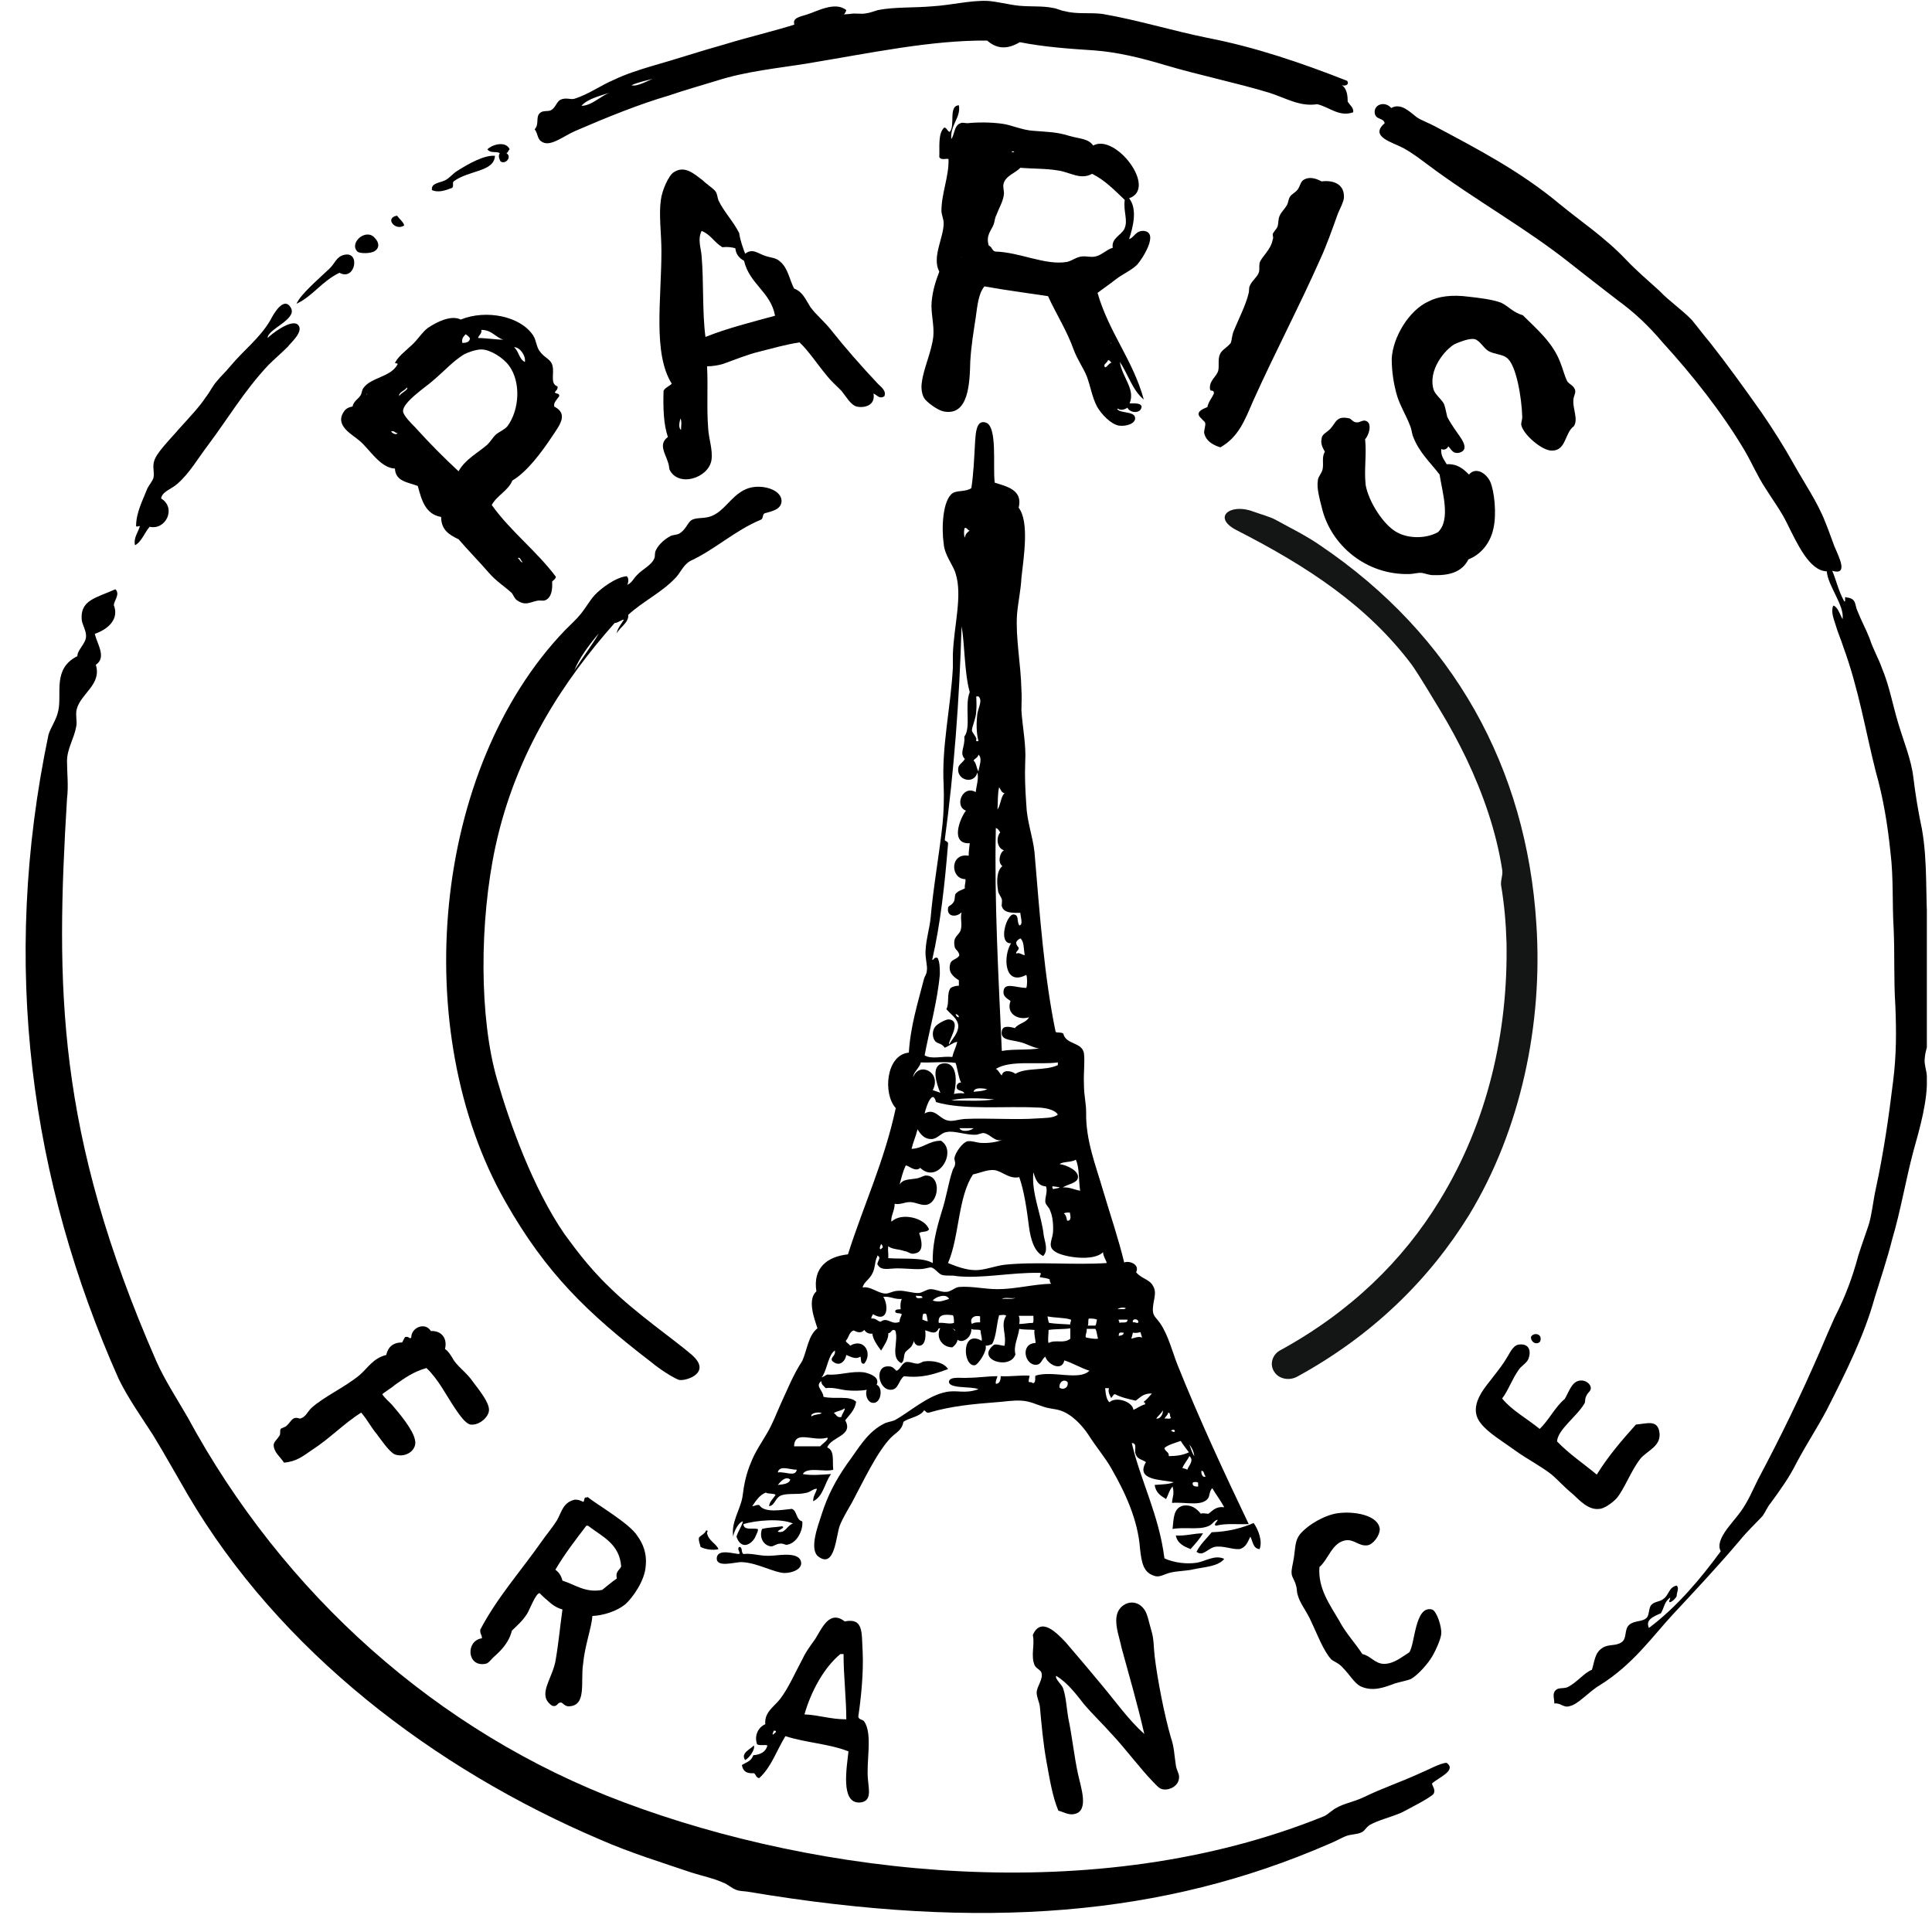 <svg xmlns="http://www.w3.org/2000/svg" xmlns:xlink="http://www.w3.org/1999/xlink" width="250" zoomAndPan="magnify" viewBox="0 0 187.5 187.5" height="250" preserveAspectRatio="xMidYMid meet" version="1.0"><defs><clipPath id="7277c1131b"><path d="M 2 0 L 187 0 L 187 186 L 2 186 Z M 2 0 " clip-rule="nonzero"/></clipPath></defs><path fill="#141515" d="M 121.609 49.641 C 122.348 49.906 123.301 50.172 123.773 50.434 C 125.305 51.277 126.73 51.965 128.102 52.914 C 141.086 61.676 148.156 74.551 149.105 89.699 C 149.738 99.305 147.629 109.598 142.562 117.934 C 138.711 124.164 133.223 129.598 125.883 133.609 C 125.094 134.031 124.09 133.82 123.668 133.133 C 123.195 132.449 123.457 131.5 124.195 131.074 C 131.059 127.328 136.176 122.316 139.711 116.512 C 144.41 108.859 146.363 100.098 146.207 91.496 C 146.152 89.594 145.992 87.746 145.676 85.898 C 145.625 85.371 145.887 84.898 145.781 84.367 C 145.203 80.676 143.934 77.035 142.301 73.602 C 141.559 72.07 140.715 70.488 139.816 69.012 C 139.184 67.957 137.758 65.578 137.02 64.523 C 132.695 58.773 126.887 54.973 120.078 51.488 C 117.547 50.223 119.395 48.797 121.609 49.641 " fill-opacity="1" fill-rule="nonzero"/><path fill="#000000" d="M 85.512 131.074 C 85.195 130.652 84.664 129.918 84.664 129.391 C 84.723 128.492 85.934 128.387 86.145 129.07 C 86.406 129.812 85.828 130.496 85.512 131.074 " fill-opacity="1" fill-rule="evenodd"/><path fill="#000000" d="M 92.426 130.758 C 91.582 130.758 91.051 130.074 91.105 129.441 C 91.211 127.539 94.113 129.496 92.426 130.758 " fill-opacity="1" fill-rule="evenodd"/><path fill="#000000" d="M 43.184 130.918 C 43.5 131.129 43.66 131.395 43.926 131.816 C 44.293 132.555 45.293 133.188 45.926 134.137 C 46.562 134.98 47.457 136.09 47.457 136.828 C 47.457 137.516 46.508 138.359 45.664 138.254 C 45.137 138.148 44.555 137.25 44.188 136.723 C 43.234 135.301 42.551 133.875 41.387 132.766 C 40.125 133.133 39.387 133.664 38.328 134.402 C 38.117 134.613 37.113 135.246 37.113 135.301 C 37.113 135.457 37.961 136.25 38.012 136.301 C 38.699 137.094 40.125 138.781 40.281 139.785 C 40.492 140.68 39.438 141.527 38.328 141.156 C 37.75 140.895 36.957 139.68 36.586 139.203 C 36.008 138.52 35.691 137.832 35.055 137.094 C 33.367 138.148 31.996 139.625 30.254 140.734 C 29.41 141.316 28.777 141.844 27.562 141.949 C 27.191 141.367 26.559 140.945 26.559 140.207 C 26.613 139.891 26.824 139.785 27.141 139.309 C 27.242 139.098 27.141 138.836 27.242 138.676 C 27.352 138.57 27.668 138.52 27.824 138.359 C 28.301 137.938 28.352 137.41 29.094 137.676 C 29.672 137.57 29.832 136.988 30.254 136.617 C 31.414 135.562 33.422 134.664 34.898 133.453 C 35.742 132.711 36.219 131.816 37.484 131.5 C 37.645 130.758 38.117 130.285 39.016 130.285 C 39.121 130.18 39.172 129.918 39.328 129.758 C 39.703 129.652 39.754 130.02 39.91 129.812 C 39.91 128.809 41.281 128.277 41.812 129.176 C 42.867 129.121 43.445 129.918 43.184 130.918 " fill-opacity="1" fill-rule="evenodd"/><path fill="#000000" d="M 89.734 128.859 C 89.891 129.391 89.891 130.602 89.203 130.602 C 88.254 130.602 88.465 128.016 89.734 128.859 " fill-opacity="1" fill-rule="evenodd"/><path fill="#000000" d="M 149.477 130.18 C 149.211 130.551 148.578 130.336 148.578 129.758 C 148.789 129.281 149.738 129.391 149.477 130.18 " fill-opacity="1" fill-rule="evenodd"/><path fill="#000000" d="M 145.781 135.723 C 146.785 136.934 148.211 137.676 149.422 138.676 C 150.32 137.832 150.902 136.566 151.852 135.773 C 152.273 135.09 152.539 134.031 153.383 133.98 C 153.855 133.926 154.387 134.297 154.387 134.719 C 154.387 135.035 154.121 135.09 153.961 135.457 C 153.805 135.723 153.855 135.984 153.805 136.145 C 153.117 137.41 151.164 138.73 151.113 139.891 C 152.273 141.102 153.699 142.055 154.965 143.109 C 156.074 141.316 157.391 139.785 158.766 138.254 C 159.871 138.148 160.824 137.781 161.035 138.938 C 161.297 140.363 159.82 140.785 159.188 141.582 C 158.289 142.738 157.656 144.48 156.918 145.379 C 156.496 145.855 155.648 146.434 155.23 146.434 C 154.172 146.594 153.277 145.59 152.645 145.008 C 151.746 144.27 151.164 143.586 150.586 143.109 C 149.527 142.266 148.156 141.582 146.996 140.734 C 145.836 139.891 144.41 139.047 143.723 138.148 C 142.984 137.25 143.145 136.25 143.723 135.246 C 144.199 134.402 145.57 132.922 146.207 131.816 C 146.469 131.445 146.785 130.602 147.363 130.496 C 148.422 130.336 148.633 131.129 148.316 131.922 C 148.102 132.344 147.629 132.555 147.363 132.977 C 146.73 133.875 146.363 134.98 145.781 135.723 " fill-opacity="1" fill-rule="evenodd"/><path fill="#000000" d="M 92.004 132.871 C 90.684 133.348 89.523 133.77 87.727 133.559 C 87.199 133.98 87.199 134.824 86.516 134.875 C 85.246 134.98 84.824 132.555 86.199 132.605 C 86.566 132.605 86.672 132.711 86.988 133.027 C 87.355 132.977 87.461 132.344 87.938 132.184 C 88.359 132.133 88.676 132.344 89.047 132.344 C 89.258 132.344 89.469 132.184 89.629 132.133 C 90.629 131.977 91.688 132.293 92.004 132.871 " fill-opacity="1" fill-rule="evenodd"/><path fill="#000000" d="M 84.559 134.402 C 85.773 133.98 85.668 136.09 84.824 136.145 C 84.035 136.25 83.719 134.719 84.559 134.402 " fill-opacity="1" fill-rule="evenodd"/><path fill="#000000" d="M 57.488 156.832 C 57.434 157.887 56.746 159.734 56.59 161.477 C 56.324 163.219 56.957 165.488 55.27 165.594 C 54.793 165.645 54.637 165.227 54.426 165.227 C 54.055 165.227 54.109 165.699 53.582 165.539 C 52.105 164.535 53.527 163.059 53.898 161.266 C 54.215 159.469 54.32 158.098 54.586 156.199 C 53.898 155.988 53.582 155.723 53.051 155.25 C 52.895 155.145 52.367 154.613 52.367 154.613 C 51.996 154.613 51.363 156.305 51.152 156.621 C 50.68 157.359 50.152 157.781 49.676 158.258 C 49.41 159.367 48.672 160.156 47.879 160.844 C 47.562 161.16 47.406 161.426 47.09 161.477 C 45.293 161.793 45.188 159.207 46.773 158.996 C 46.773 158.625 46.562 158.574 46.613 158.152 C 48.25 155.039 50.52 152.504 52.527 149.652 C 53 148.969 53.633 148.227 54.055 147.543 C 54.531 146.699 54.637 145.801 55.797 145.539 C 56.168 145.539 56.379 145.645 56.59 145.75 C 56.746 145.75 56.641 145.328 56.852 145.328 C 56.957 145.328 57.012 145.328 57.012 145.273 C 57.91 146.012 61.129 147.859 61.867 149.074 C 62.395 149.812 62.816 150.762 62.656 152.082 C 62.551 153.348 61.496 154.984 60.652 155.723 C 59.863 156.355 58.594 156.777 57.488 156.832 Z M 54.586 153.402 C 55.797 153.77 56.801 154.613 58.438 154.301 C 58.91 153.93 59.336 153.559 59.863 153.191 C 59.703 152.504 60.125 152.398 60.285 152.027 C 60.125 149.812 58.438 149.129 57.066 148.07 C 57.012 148.07 57.012 148.07 56.906 148.07 C 55.852 149.445 54.793 150.816 53.898 152.344 C 54.215 152.555 54.477 152.926 54.586 153.402 " fill-opacity="1" fill-rule="evenodd"/><path fill="#000000" d="M 128.051 152.082 C 127.891 154.141 129.051 155.723 129.949 157.254 C 130.582 158.469 131.531 159.469 132.219 160.527 C 133.012 160.684 133.434 161.477 134.328 161.477 C 135.281 161.477 136.07 160.789 136.758 160.367 C 137.34 159.629 137.285 155.777 138.973 156.199 C 139.449 156.355 139.922 157.887 139.871 158.52 C 139.871 159.051 139.238 160.367 138.973 160.789 C 138.605 161.426 137.602 162.582 136.918 162.953 C 136.492 163.113 135.914 163.219 135.383 163.375 C 134.383 163.746 133.223 164.223 132.008 163.641 C 131.426 163.324 130.953 162.48 130.266 161.793 C 129.949 161.426 129.473 161.266 129.211 161.055 C 128.418 160.207 127.836 158.574 127.098 157.043 C 126.68 156.199 126.148 155.566 125.938 154.773 C 125.832 154.457 125.883 154.141 125.777 153.879 C 125.676 153.402 125.355 153.031 125.355 152.715 C 125.305 152.344 125.461 151.871 125.57 151.188 C 125.727 150.129 125.676 149.547 126.148 148.914 C 126.996 147.91 128.629 147.016 129.844 146.855 C 131.375 146.645 133.75 147.016 133.906 148.387 C 133.906 149.074 133.223 149.918 132.695 149.973 C 131.848 150.078 131.426 149.34 130.531 149.496 C 129.262 149.762 128.945 151.289 128.051 152.082 " fill-opacity="1" fill-rule="evenodd"/><path fill="#000000" d="M 121.664 147.809 C 122.086 148.387 122.562 149.547 122.242 150.34 C 121.609 150.285 121.609 149.652 121.348 149.129 C 121.082 149.652 120.926 150.184 120.289 150.34 C 119.551 150.395 118.707 149.973 117.863 150.129 C 117.125 150.34 116.754 151.078 116.121 150.602 C 116.488 149.863 117.125 149.285 117.598 148.703 C 119.234 148.652 120.555 148.281 121.664 147.809 " fill-opacity="1" fill-rule="evenodd"/><path fill="#000000" d="M 68.516 148.543 C 68.832 148.492 68.57 148.703 68.621 148.809 C 68.777 149.547 69.465 149.762 69.73 150.34 C 69.203 150.5 68.359 150.34 67.988 150.129 C 67.938 149.812 67.777 149.602 67.832 149.23 C 68.043 148.969 68.41 148.863 68.516 148.543 " fill-opacity="1" fill-rule="evenodd"/><path fill="#000000" d="M 116.754 148.809 C 116.438 149.34 116.016 149.812 115.539 150.34 C 114.91 150.078 114.273 149.812 114.113 149.02 C 115.117 149.074 115.855 148.809 116.754 148.809 " fill-opacity="1" fill-rule="evenodd"/><path fill="#000000" d="M 71.738 150.129 C 72.105 150.129 71.895 150.707 72.156 150.816 C 73.109 150.707 73.797 151.078 75.008 150.973 C 75.801 150.918 77.648 150.602 77.754 151.66 C 77.805 152.293 76.91 152.66 76.117 152.66 C 75.062 152.609 73.477 151.66 72 151.605 C 71.418 151.555 69.414 152.242 69.57 151.133 C 69.73 150.285 71.262 150.816 71.738 150.816 C 71.895 150.656 71.473 150.34 71.738 150.129 " fill-opacity="1" fill-rule="evenodd"/><path fill="#000000" d="M 102.504 162.637 C 102.348 162.953 103.086 163.484 103.191 163.906 C 103.453 164.695 103.508 165.699 103.668 166.699 C 104.035 168.391 104.246 170.449 104.613 172.137 C 104.879 173.406 105.727 175.727 104.301 176.043 C 103.719 176.199 103.191 175.832 102.715 175.727 C 102.137 174.352 101.871 172.664 101.555 170.926 C 101.238 169.184 101.082 167.387 100.922 165.645 C 100.871 165.172 100.605 164.746 100.605 164.223 C 100.656 163.641 101.238 162.953 101.082 162.371 C 101.027 162.059 100.551 161.949 100.395 161.582 C 100.023 160.629 100.445 159.629 100.234 158.68 C 101.027 156.832 102.609 158.52 103.453 159.418 C 104.723 160.895 105.617 161.949 106.887 163.484 C 108.258 165.117 109.523 166.914 111.055 168.285 C 110.367 165.277 109.629 162.797 108.84 159.891 C 108.68 159.051 108.203 157.832 108.363 156.883 C 108.523 155.617 110.156 154.934 111.055 156.199 C 111.371 156.621 111.531 157.57 111.742 158.258 C 112.004 159.102 111.953 159.891 112.059 160.738 C 112.32 162.953 113.008 166.488 113.641 168.652 C 113.957 169.551 113.957 170.289 114.113 171.293 C 114.168 171.77 114.43 172.086 114.43 172.453 C 114.43 173.352 113.484 173.719 113.008 173.668 C 112.586 173.668 112.371 173.406 111.953 172.98 C 110.578 171.555 109.312 169.812 107.887 168.285 C 106.992 167.281 106.043 166.383 105.195 165.383 C 104.406 164.379 103.613 163.324 102.504 162.637 " fill-opacity="1" fill-rule="evenodd"/><path fill="#000000" d="M 83.297 166.594 C 83.348 166.914 83.719 166.859 83.875 167.07 C 84.723 168.336 84.035 170.977 84.242 172.773 C 84.297 173.613 84.664 174.883 83.402 174.934 C 81.555 174.988 82.184 171.504 82.344 169.973 C 80.496 169.234 78.176 169.129 76.223 168.492 C 75.379 169.867 74.852 171.504 73.688 172.559 C 73.371 172.559 73.371 172.188 73.16 172.086 C 72.477 172.137 72.105 171.926 72 171.293 C 72.527 170.977 72.898 170.926 73.109 170.344 C 73.797 170.289 74.32 170.027 74.48 169.395 C 74.215 169.289 73.797 169.445 73.477 169.289 C 73.16 168.391 73.637 167.598 74.27 167.336 C 74.164 166.172 75.113 165.645 75.695 164.906 C 76.484 163.906 77.227 162.215 77.91 160.949 C 78.227 160.262 78.648 159.734 79.125 159.051 C 79.758 158.047 80.496 156.199 81.977 157.359 C 83.82 156.992 83.609 158.414 83.719 160.262 C 83.82 162.32 83.559 164.855 83.297 166.594 Z M 81.555 160.527 C 80.023 161.793 78.758 164.008 78.07 166.383 C 79.496 166.438 80.551 166.859 82.133 166.859 C 82.133 164.801 81.867 162.688 81.867 160.527 C 81.762 160.527 81.66 160.527 81.555 160.527 Z M 75.062 168.336 C 75.113 168.18 75.379 168.18 75.273 167.969 C 75.219 167.969 75.168 167.969 75.062 167.969 C 75.113 168.125 74.852 168.285 75.062 168.336 " fill-opacity="1" fill-rule="evenodd"/><path fill="#000000" d="M 73.16 169.395 C 73.32 169.711 72.793 170.551 72.316 170.816 C 71.84 170.133 72.844 169.762 73.16 169.395 " fill-opacity="1" fill-rule="evenodd"/><path fill="#000000" d="M 80.129 134.719 C 79.969 134.508 79.707 134.402 79.707 134.031 C 79.074 134.559 79.863 134.875 79.918 135.562 C 81.027 135.824 82.449 135.406 83.086 136.039 C 82.98 136.828 82.449 137.305 82.027 137.832 C 82.871 139.363 80.656 139.418 80.285 140.473 C 81.027 140.785 80.762 141.789 80.867 142.637 C 80.023 142.898 78.332 142.316 77.91 143.055 C 78.703 143.219 79.863 143.109 80.656 143.055 C 80.023 143.902 79.918 145.223 78.914 145.695 C 78.914 145.168 79.18 144.902 79.285 144.48 C 78.863 144.48 78.648 144.852 78.121 144.902 C 77.488 145.062 76.484 144.902 75.852 145.113 C 75.219 145.328 75.219 146.117 74.637 146.172 C 74.691 145.695 75.062 145.434 75.273 145.062 C 75.008 144.902 74.535 145.008 74.32 144.852 C 73.688 145.113 73.371 145.645 73.004 146.172 C 73.266 146.172 73.371 146.012 73.688 146.066 C 74.164 146.855 75.852 146.539 76.855 146.434 C 77.383 146.645 77.227 147.492 77.859 147.648 C 77.965 148.441 77.383 149.762 76.379 149.918 C 76.223 149.973 76.062 149.762 75.695 149.812 C 75.379 149.812 75.062 150.078 74.852 150.078 C 74.164 150.023 73.637 149.285 73.953 148.387 C 74.535 148.227 75.273 148.227 75.906 148.125 C 76.273 148.281 75.535 148.441 75.484 148.652 C 76.223 148.863 76.379 148.02 76.961 147.859 C 75.801 147.332 73.371 147.543 72.156 147.91 C 72.156 148.543 73.004 148.281 73.531 148.387 C 73.637 148.492 73.426 148.863 73.266 149.23 C 72.844 149.973 71.895 150.395 71.473 149.129 C 71.629 148.598 71.945 148.227 72.105 147.648 C 71.684 147.703 71.207 148.652 71.156 149.129 C 70.945 147.703 71.84 146.539 72.055 145.273 C 72.211 144.008 72.422 143.004 72.898 141.898 C 73.266 140.945 73.848 140.102 74.375 139.203 C 74.957 138.254 75.324 137.25 75.746 136.301 C 76.434 134.824 76.961 133.453 77.859 132.078 C 78.332 131.023 78.438 129.598 79.336 128.914 C 79.02 127.965 78.332 126.117 79.23 125.324 C 78.863 123 80.34 121.945 82.293 121.734 C 83.82 116.934 85.828 112.711 86.934 107.539 C 85.668 106.168 85.984 102.367 88.203 102.156 C 88.359 99.566 89.098 97.246 89.68 94.977 C 89.734 94.766 89.945 94.504 89.945 94.238 C 90.051 93.711 89.734 92.918 89.84 92.074 C 89.891 91.125 90.207 90.121 90.312 89.117 C 90.578 86.059 91.156 82.945 91.477 79.934 C 91.582 78.879 91.633 77.453 91.582 76.188 C 91.367 72.496 92.266 68.695 92.477 64.789 C 92.477 64.367 92.477 63.891 92.477 63.469 C 92.582 60.672 93.426 57.824 92.742 55.66 C 92.531 54.867 91.633 53.863 91.582 52.703 C 91.367 51.277 91.477 48.48 92.477 47.848 C 92.898 47.582 93.746 47.742 94.27 47.371 C 94.484 45.945 94.535 44.629 94.641 42.73 C 94.695 42.094 94.746 40.773 95.59 40.988 C 96.859 41.199 96.328 45.312 96.539 46.844 C 97.703 47.215 99.285 47.531 98.863 49.273 C 99.918 50.645 99.34 54.129 99.129 56.082 C 99.074 57.242 98.809 58.402 98.703 59.617 C 98.547 61.887 99.074 64.418 99.129 66.953 C 99.18 67.586 99.129 68.273 99.129 68.957 C 99.234 70.594 99.602 72.285 99.496 73.973 C 99.445 75.395 99.496 76.559 99.602 78.09 C 99.656 79.672 100.234 81.203 100.395 82.68 C 100.922 88.906 101.344 94.82 102.449 100.148 C 102.609 100.254 102.98 100.148 103.191 100.309 C 103.453 101.414 104.988 101.102 105.195 102.207 C 105.305 103.051 105.145 104.16 105.195 105.164 C 105.195 106.379 105.41 107.008 105.41 107.961 C 105.355 110.652 106.355 113.133 107.043 115.508 C 107.781 117.988 108.574 120.312 109.102 122.527 C 109.578 122.316 110.633 122.688 110.262 123.477 C 110.793 124.109 111.582 124.164 111.898 124.797 C 112.371 125.535 111.793 126.379 111.898 127.328 C 111.953 127.754 112.32 128.016 112.637 128.492 C 113.375 129.598 113.797 131.234 114.273 132.449 C 116.387 137.727 118.867 143.055 121.188 147.91 C 120.133 147.965 118.973 147.809 118.02 148.07 C 117.703 147.965 118.129 147.703 118.18 147.492 C 117.809 147.543 117.703 147.965 117.23 148.125 C 116.332 148.492 114.91 148.176 113.797 148.387 C 113.906 147.438 113.852 146.328 114.855 146.117 C 115.594 146.012 116.121 146.383 116.543 146.91 C 116.754 146.805 117.02 146.91 117.281 146.91 C 117.703 146.594 118.02 146.172 118.812 146.277 C 118.441 145.59 118.02 145.062 117.652 144.43 C 117.336 144.746 117.441 145.113 117.23 145.434 C 116.598 146.223 115.066 145.75 113.746 145.855 C 113.746 145.379 114.012 145.008 113.797 144.27 C 113.484 144.586 113.375 145.113 113.168 145.484 C 112.637 145.168 112.164 144.852 112.059 144.113 C 112.691 144.059 113.484 144.059 113.906 143.848 C 112.746 143.586 110.156 143.691 111.215 141.898 C 110.844 141.633 110.367 141.633 110.211 141.102 C 110.051 140.785 110.422 140.051 109.84 140.051 C 110.684 143.691 112.48 147.016 113.008 151.238 C 113.906 151.66 115.172 151.82 116.172 151.66 C 117.02 151.504 117.914 150.867 118.812 151.289 C 118.23 152.027 116.859 152.082 115.855 152.293 C 115.277 152.449 114.379 152.449 113.641 152.609 C 112.957 152.766 112.531 153.137 112.004 152.926 C 111.004 152.609 110.793 151.766 110.633 150.234 C 110.422 147.492 109.207 144.852 107.836 142.477 C 107.309 141.527 106.41 140.473 105.672 139.309 C 104.988 138.254 103.93 137.199 102.875 136.879 C 102.398 136.723 101.82 136.723 101.238 136.512 C 100.551 136.301 99.973 135.984 99.129 135.934 C 98.336 135.879 97.438 136.039 96.645 136.09 C 94.535 136.25 92.266 136.461 90.156 137.094 C 89.84 137.145 89.891 136.934 89.68 136.879 C 89.258 137.516 88.254 137.57 87.676 137.992 C 87.516 138.836 86.988 138.992 86.461 139.523 C 85.086 140.945 83.77 143.797 82.664 145.855 C 82.238 146.594 81.762 147.387 81.496 148.07 C 81.129 149.074 81.027 152.242 79.441 151.078 C 78.492 150.395 79.391 148.07 79.707 147.066 C 80.34 145.062 81.129 143.637 82.184 142.105 C 83.297 140.629 84.141 138.938 85.934 138.098 C 86.25 137.992 86.566 137.938 86.828 137.832 C 88.203 137.094 90.051 135.406 91.844 135.09 C 92.953 134.875 93.586 135.301 94.957 134.824 C 94.324 134.508 91.949 134.824 92.105 134.031 C 92.266 133.559 93.32 133.77 93.902 133.715 C 94.852 133.715 95.906 133.559 96.805 133.559 C 96.75 133.82 96.594 133.98 96.645 134.297 C 97.07 134.297 97.121 133.82 97.121 133.559 C 98.125 133.609 98.969 133.453 99.918 133.504 C 99.918 133.715 99.762 133.98 99.867 134.137 C 100.023 134.137 100.184 134.137 100.234 134.242 C 100.605 134.191 100.395 133.609 100.5 133.504 C 102.188 132.977 104.723 134.031 105.727 133.027 C 104.879 132.766 104.141 132.293 103.297 132.027 C 103.031 133.188 101.609 132.344 101.449 131.656 C 101.082 131.922 101.082 132.395 100.605 132.449 C 99.445 132.555 98.969 130.391 100.5 130.336 C 100.5 129.918 100.34 129.598 100.395 129.07 C 99.973 129.016 99.445 129.07 98.918 128.965 C 98.809 129.812 98.336 130.602 98.547 131.445 C 98.02 133.027 94.59 131.922 96.488 130.496 C 96.91 130.441 97.121 130.602 97.492 130.602 C 97.703 129.441 97.07 128.594 97.648 127.699 C 97.543 127.539 97.121 127.645 96.965 127.645 C 96.699 128.543 96.699 129.758 96.277 130.441 C 96.121 130.496 95.961 130.602 95.645 130.602 C 95.855 131.023 94.957 132.449 94.59 132.5 C 93.426 132.605 93.27 128.965 95.273 130.125 C 95.328 129.758 95.168 129.547 95.168 129.121 C 95.012 128.965 94.484 129.121 94.27 128.965 C 94.324 130.18 92.531 130.812 92.688 129.07 C 92.266 128.754 91.789 128.965 91.105 128.914 C 90.684 129.863 89.891 128.809 89.203 129.121 C 88.781 129.336 88.836 130.074 88.465 130.652 C 88.309 130.867 87.887 131.129 87.832 131.289 C 87.676 131.605 87.781 132.133 87.461 132.293 C 86.355 131.711 87.254 130.125 86.883 129.121 C 86.516 128.914 86.516 129.391 86.199 129.391 C 85.352 128.965 84.457 129.918 83.875 129.07 C 83.609 129.391 83.238 129.336 82.871 129.121 C 82.398 129.23 82.398 129.812 82.082 130.125 C 82.133 130.336 82.398 130.391 82.5 130.602 C 83.82 129.812 84.723 131.289 83.875 132.344 C 83.453 132.395 83.609 131.922 83.504 131.656 C 83.031 131.977 82.555 131.656 82.133 131.5 C 82.027 132.133 81.445 132.711 80.762 132.078 C 80.551 131.711 81.129 131.605 81.027 131.074 C 80.441 131.395 80.285 132.766 79.863 133.504 C 79.863 133.559 79.758 133.559 79.758 133.664 C 79.969 133.609 80.129 133.453 80.285 133.398 C 81.445 133.504 82.609 133.027 83.875 133.188 C 84.348 133.293 85.145 133.559 85.145 134.086 C 85.195 134.98 83.297 135.035 82.184 134.93 C 81.555 134.875 80.922 134.613 80.129 134.719 Z M 93.641 52.176 C 93.691 51.805 93.902 51.648 94.113 51.488 C 93.902 51.488 93.902 51.227 93.641 51.227 C 93.531 51.383 93.531 52.016 93.641 52.176 Z M 93.004 99.566 C 92.953 98.828 92.266 98.461 91.844 97.934 C 92.16 97.402 91.844 96.402 92.266 95.875 C 92.477 95.766 92.688 95.664 93.059 95.664 C 93.059 95.504 93.059 95.348 93.059 95.137 C 92.477 94.766 92.004 94.344 92.215 93.551 C 92.32 93.078 92.898 93.129 93.109 92.707 C 93.004 92.18 92.688 92.23 92.637 91.812 C 92.477 90.914 93.004 90.809 93.215 90.332 C 93.426 89.699 93.164 89.172 93.32 88.539 C 92.793 89.066 91.898 88.961 92.004 88.168 C 92.004 87.852 92.32 87.957 92.582 87.484 C 92.688 87.273 92.637 86.902 92.742 86.742 C 93.004 86.426 93.48 86.324 93.641 86.215 C 93.586 85.848 93.746 85.688 93.691 85.32 C 92.215 85.32 92.16 82.734 94.008 83.051 C 94.008 82.68 94.062 82.258 94.113 81.836 C 92.16 81.941 93.164 79.406 93.746 78.672 C 92.582 78.246 93.426 76.137 94.695 76.875 C 94.746 76.293 95.012 75.555 94.852 74.977 C 94.535 76.188 92.793 75.715 93.004 74.5 C 93.059 74.184 93.426 74.023 93.641 73.656 C 93.059 73.074 93.691 72.496 93.586 71.492 C 94.27 70.594 93.586 68.484 94.113 67.164 C 93.586 65.316 93.641 62.57 93.32 60.777 C 93.109 68.008 92.582 74.871 91.688 81.52 C 91.738 81.676 92.055 81.625 92.004 81.941 C 91.688 85.848 91.262 89.699 90.473 93.129 C 90.578 93.285 90.629 92.812 91 92.973 C 91.211 93.395 91.211 93.977 91.211 94.555 C 91 97.086 90.156 100.148 89.734 102.418 C 90.418 102.84 91.422 102.473 92.426 102.578 C 92.531 102.051 92.793 101.625 92.898 101.102 C 92.426 101.203 92.105 101.52 91.688 101.68 C 91.316 101.152 90.945 101.363 90.684 100.941 C 90.473 100.57 90.473 100.047 90.734 99.676 C 91 99.305 91.898 98.883 92.105 98.934 C 93.426 99.094 91.949 101.102 92.105 101.363 C 92.426 100.836 93.004 100.254 93.004 99.566 Z M 94.746 68.957 C 94.746 69.695 94.324 70.488 94.324 70.91 C 94.379 71.121 94.641 71.387 94.746 71.648 C 94.801 71.754 94.59 72.02 94.957 71.914 C 94.746 71.121 94.746 70.172 94.852 69.273 C 94.957 68.641 95.383 67.957 94.957 67.586 C 94.852 67.586 94.852 67.586 94.746 67.586 C 94.746 68.008 94.801 68.43 94.746 68.957 Z M 94.484 73.812 C 94.746 74.023 94.746 74.5 94.957 74.871 C 95.012 74.395 95.383 73.602 94.957 73.234 C 94.906 73.551 94.59 73.602 94.484 73.812 Z M 96.805 78.562 C 97.121 78.141 97.121 77.297 97.492 76.98 C 97.176 76.926 97.121 76.609 96.965 76.398 C 96.805 77.035 96.859 77.824 96.805 78.562 Z M 97.227 101.996 C 98.336 101.785 99.812 101.945 100.922 101.73 C 100.395 101.785 99.656 101.258 98.863 101.102 C 97.965 100.887 97.07 100.941 97.227 100.047 C 97.332 99.516 97.914 99.621 98.492 99.777 C 98.863 99.305 99.602 99.254 99.867 98.723 C 98.918 99.043 97.598 98.461 98.07 97.141 C 97.703 96.879 97.387 96.719 97.387 96.297 C 97.387 95.242 98.598 95.875 99.602 95.875 C 99.707 95.609 99.707 94.871 99.602 94.609 C 97.438 95.766 97.332 92.762 98.125 91.547 C 96.805 91.598 97.703 88.645 98.387 88.75 C 98.918 88.801 98.652 89.383 98.918 89.805 C 99.34 89.805 99.023 88.906 99.023 88.59 C 98.281 88.59 97.438 88.645 97.227 87.957 C 97.176 87.852 97.281 87.535 97.227 87.273 C 97.121 86.957 96.859 86.691 96.859 86.426 C 96.699 85.477 96.75 84.477 97.281 84.051 C 96.805 83.734 97.016 82.734 97.438 82.523 C 96.75 82.309 96.645 81.309 97.07 80.781 C 96.965 80.621 96.859 80.41 96.645 80.359 C 96.488 87.484 96.91 94.926 97.227 101.996 Z M 98.863 91.969 C 98.918 92.23 98.492 92.391 98.652 92.551 C 98.863 92.391 99.18 92.656 99.445 92.707 C 99.34 92.074 99.391 91.336 99.023 91.07 C 98.547 91.336 98.492 91.547 98.863 91.969 Z M 93.059 98.723 C 93.059 98.566 92.953 98.461 92.742 98.406 C 92.793 98.621 92.898 98.723 93.059 98.723 Z M 89.363 103.105 C 89.258 103.633 88.625 104.055 88.625 104.531 C 89.203 103 91.422 104.055 90.523 105.797 C 90.789 105.902 91.051 105.957 91.262 106.062 C 90.895 105.215 90.312 103.422 91.477 103.211 C 92.898 103 92.898 104.848 92.582 106.168 C 92.848 106.113 93.164 106.062 93.586 106.113 C 93.48 105.746 92.742 105.957 92.848 105.375 C 92.898 105.215 93.004 105.059 93.27 105.059 C 93.004 104.531 92.953 103.793 92.742 103.156 C 91.738 103 90.312 103.156 89.363 103.105 Z M 96.645 103.738 C 96.91 103.844 97.016 104.215 97.227 104.371 C 97.332 103.738 98.23 103.949 98.547 104.215 C 99.551 103.578 101.449 103.949 102.664 103.367 C 102.664 103.262 102.664 103.211 102.664 103.105 C 100.871 103.367 98.07 102.84 96.645 103.738 Z M 94.484 105.957 C 94.957 105.902 95.484 105.902 95.805 105.691 C 95.383 105.637 94.59 105.48 94.484 105.957 Z M 89.734 108.066 C 90.734 107.484 91.156 108.594 92.004 108.75 C 92.426 108.859 93.004 108.648 93.586 108.594 C 95.961 108.488 98.547 108.699 100.656 108.543 C 101.344 108.488 102.188 108.543 102.664 108.172 C 102.348 107.645 101.293 107.484 100.605 107.484 C 97.543 107.328 93.48 107.75 90.84 106.957 C 90.523 105.637 89.891 107.328 89.734 108.066 Z M 92.32 106.801 C 93.746 106.801 95.328 106.906 96.488 106.691 C 95.223 106.59 93.426 106.484 92.32 106.801 Z M 94.484 109.488 C 94.008 109.488 93.586 109.488 93.109 109.488 C 93.32 109.914 94.219 109.754 94.484 109.488 Z M 88.465 111.496 C 89.629 111.441 90.156 110.707 91.316 110.707 C 92.953 111.707 91.051 114.98 89.309 113.344 C 88.781 113.82 88.043 112.973 87.887 113.133 C 87.621 113.715 87.461 114.348 87.305 114.98 C 87.621 114.398 88.254 114.504 89.047 114.348 C 89.469 114.242 89.629 114.082 89.891 114.082 C 91.422 114.137 91.105 116.828 89.84 116.934 C 89.309 116.984 88.73 116.613 88.203 116.668 C 87.832 116.668 87.355 116.934 86.828 116.828 C 86.828 117.516 86.406 118.094 86.516 118.57 C 87.461 117.617 89.785 118.199 90.156 119.309 C 89.996 119.625 89.414 119.465 89.203 119.676 C 89.414 120.258 89.734 121.469 88.836 121.633 C 88.359 121.789 88.203 121.469 87.781 121.418 C 87.199 121.207 86.566 121.262 86.199 120.941 C 86.145 121.469 86.25 121.684 86.199 122.105 C 87.676 122.211 89.523 122 90.523 122.578 C 90.473 120.891 90.84 119.41 91.367 117.672 C 91.844 116.246 92.055 114.715 92.426 113.66 C 92.477 113.395 92.688 113.238 92.688 112.973 C 92.742 112.766 92.582 112.551 92.637 112.34 C 92.742 111.812 93.426 110.863 93.902 110.758 C 94.324 110.707 94.695 110.863 95.117 110.914 C 95.906 110.969 96.645 110.863 97.387 110.598 C 96.539 110.914 96.172 110.07 95.484 109.969 C 95.328 109.914 94.957 110.125 94.695 110.125 C 93.797 110.176 92.582 109.703 91.898 109.863 C 91.316 109.914 91 110.547 90.367 110.547 C 89.734 110.547 89.363 110.125 89.047 109.598 C 88.887 110.285 88.625 110.809 88.465 111.496 Z M 102.824 112.973 C 103.613 113.082 104.723 113.66 104.613 114.293 C 104.562 114.82 103.613 114.926 103.137 115.242 C 103.77 115.191 104.246 115.453 104.828 115.562 C 104.668 114.559 104.773 113.289 104.406 112.551 C 103.984 112.816 103.191 112.711 102.824 112.973 Z M 96.488 113.555 C 95.805 113.5 95.168 113.82 94.43 113.977 C 92.953 116.195 93.109 120.047 92.004 122.578 C 92.793 122.895 93.746 123.266 94.695 123.266 C 95.59 123.266 96.594 122.844 97.543 122.738 C 100.707 122.422 104.141 122.789 107.414 122.578 C 107.309 122.211 107.098 122 107.043 121.523 C 106.145 122.473 103.137 122 102.398 121.469 C 101.66 120.996 102.082 120.414 102.188 119.676 C 102.242 119.043 102.188 118.094 101.926 117.516 C 101.82 117.145 101.504 116.984 101.449 116.668 C 101.398 116.195 101.711 115.613 101.504 115.137 C 100.707 115.086 100.5 114.453 100.289 113.766 C 100.078 115.824 101.082 117.883 101.293 119.891 C 101.398 120.52 101.766 121.367 101.238 121.895 C 100.34 121.469 100.023 120.207 99.867 119.094 C 99.656 117.406 99.391 115.562 98.918 114.242 C 97.914 114.453 97.281 113.66 96.488 113.555 Z M 102.188 115.402 C 103.031 115.242 103.031 115.242 102.242 115.137 C 102.188 115.137 102.137 115.137 102.137 115.137 C 102.082 115.293 102.188 115.293 102.188 115.402 Z M 103.246 117.777 C 103.453 117.883 103.508 118.199 103.562 118.465 C 104.035 118.516 103.875 117.934 103.824 117.672 C 103.613 117.672 103.352 117.672 103.246 117.777 Z M 85.402 121.207 C 85.562 121.312 85.512 121.102 85.668 121.102 C 85.668 120.891 85.617 120.836 85.512 120.73 C 85.461 120.891 85.352 120.996 85.402 121.207 Z M 85.086 122.051 C 84.875 122.578 84.93 123.105 84.664 123.582 C 84.402 124.164 83.82 124.426 83.719 124.953 C 84.457 124.797 85.145 125.484 85.879 125.535 C 86.25 125.59 86.617 125.27 87.199 125.27 C 87.832 125.219 88.625 125.535 89.203 125.484 C 89.574 125.43 89.945 125.113 90.312 125.113 C 90.84 125.113 91.367 125.43 91.844 125.375 C 92.266 125.375 92.637 124.953 93.059 124.902 C 94.27 124.797 95.539 125.113 96.805 125.113 C 98.547 125.113 100.234 124.637 102.031 124.586 C 101.926 124.531 101.871 124.375 101.871 124.164 C 101.66 124.059 101.293 124.004 100.922 123.953 C 100.871 123.793 101.188 123.531 100.871 123.531 C 98.125 123.477 95.273 124.109 92.848 123.848 C 92.426 123.742 91.898 123.848 91.477 123.742 C 91.105 123.688 90.789 123.105 90.367 123 C 90.102 123 89.734 123.16 89.363 123.16 C 88.676 123.211 87.57 123.055 86.777 123.105 C 85.934 123.16 85.461 123.266 85.145 122.688 C 85.195 122.316 85.562 122.051 85.145 121.84 C 85.145 121.895 85.145 122 85.086 122.051 Z M 89.523 125.957 C 89.523 125.695 89.152 125.801 88.887 125.746 C 88.887 126.117 89.309 125.957 89.523 125.957 Z M 90.523 126.219 C 91.211 126.434 91.527 126.219 92.105 126.062 C 91.844 125.484 90.789 125.852 90.523 126.219 Z M 84.723 127.539 C 84.664 127.699 84.559 127.754 84.559 127.965 C 85.035 127.91 85.145 128.227 85.461 128.277 C 86.145 127.754 86.516 128.648 87.305 128.277 C 87.305 127.91 87.461 127.805 87.516 127.539 C 87.355 127.383 86.828 127.539 86.883 127.223 C 86.934 127.066 87.199 127.066 87.41 127.066 C 87.355 126.645 87.41 126.273 87.516 126.062 C 86.777 126.117 86.461 125.801 85.723 125.852 C 86.25 126.695 86.199 128.438 84.723 127.539 Z M 98.547 125.957 C 98.125 126.062 97.543 125.852 97.227 126.062 C 97.648 126.012 98.281 126.117 98.547 125.957 Z M 108.469 127.066 C 108.73 127.012 109.156 127.117 109.262 126.961 C 109.102 126.855 108.574 126.906 108.469 127.066 Z M 89.523 128.07 C 89.734 128.121 89.785 128.227 90.051 128.227 C 89.945 127.965 89.996 127.594 89.84 127.488 C 89.734 127.488 89.68 127.488 89.629 127.488 C 89.523 127.594 89.523 127.859 89.523 128.07 Z M 91.105 128.387 C 91.688 128.332 92.105 128.543 92.582 128.387 C 92.582 128.121 92.582 127.805 92.477 127.645 C 91.688 127.539 91 127.539 91.105 128.387 Z M 98.918 128.492 C 99.391 128.492 99.762 128.387 100.234 128.387 C 100.34 128.277 100.289 127.965 100.289 127.699 C 99.812 127.699 99.34 127.699 98.863 127.699 C 98.969 127.91 98.969 128.176 98.918 128.492 Z M 94.324 128.492 C 94.535 128.332 94.801 128.332 95.117 128.332 C 95.117 128.121 95.117 127.965 95.117 127.754 C 94.535 127.594 94.062 127.965 94.324 128.492 Z M 101.82 128.387 C 102.504 128.492 103.246 128.492 103.875 128.543 C 103.824 128.332 103.984 128.277 103.93 128.07 C 103.297 127.859 102.398 127.91 101.66 127.754 C 101.711 127.965 101.711 128.227 101.82 128.387 Z M 105.566 128.648 C 105.828 128.648 106.043 128.648 106.305 128.648 C 106.41 128.492 106.41 128.227 106.465 128.07 C 106.25 127.965 105.988 127.965 105.672 127.965 C 105.566 128.121 105.672 128.492 105.566 128.648 Z M 108.625 128.387 C 108.84 128.277 109.473 128.492 109.418 128.07 C 109.102 128.07 108.84 128.07 108.574 128.07 C 108.523 128.227 108.68 128.227 108.625 128.387 Z M 109.945 128.332 C 110.211 128.277 110.367 128.492 110.473 128.332 C 110.527 127.965 109.84 127.91 109.945 128.332 Z M 101.766 129.07 C 101.766 129.496 101.66 130.125 101.766 130.336 C 102.449 129.969 103.246 130.441 103.875 129.918 C 103.875 129.598 103.875 129.23 103.875 128.914 C 103.246 129.016 102.398 128.965 101.766 129.07 Z M 105.41 129.812 C 105.777 129.863 106.094 129.969 106.566 129.918 C 106.465 129.652 106.465 129.23 106.305 128.965 C 106.043 128.965 105.727 128.965 105.461 128.965 C 105.512 129.336 105.25 129.652 105.41 129.812 Z M 108.574 129.652 C 108.785 129.598 109.051 129.598 109.051 129.336 C 108.73 129.336 108.574 129.23 108.574 129.652 Z M 109.945 129.336 C 109.895 129.598 109.84 129.758 109.789 129.918 C 110.105 129.863 110.473 129.652 110.844 129.812 C 110.793 129.652 110.738 129.496 110.684 129.281 C 110.473 129.336 110.262 129.391 109.945 129.336 Z M 102.824 134.664 C 103.137 134.93 103.719 134.719 103.613 134.137 C 103.246 133.77 102.766 134.137 102.824 134.664 Z M 107.676 136.09 C 108.258 135.512 109.895 135.984 110 136.828 C 110.367 136.672 110.684 136.406 111.109 136.301 C 111.215 136.09 111.004 136.145 111.004 136.039 C 111.316 135.824 111.531 135.512 111.793 135.246 C 110.949 135.191 110.633 135.668 110.211 135.934 C 109.523 135.773 108.785 135.617 108.203 135.301 C 107.992 135.352 107.992 135.562 107.836 135.668 C 107.676 135.352 107.52 135.09 107.625 134.719 C 107.52 134.719 107.359 134.719 107.254 134.719 C 107.309 135.246 107.359 135.824 107.676 136.09 Z M 80.922 137.145 C 81.18 137.25 81.18 137.621 81.66 137.516 C 81.711 137.199 82.027 136.879 81.977 136.672 C 81.66 136.934 81.18 136.934 80.922 137.145 Z M 112.215 137.676 C 112.691 137.727 112.902 137.094 112.852 136.879 C 112.691 137.199 112.371 137.41 112.215 137.676 Z M 78.758 137.465 C 79.02 137.25 79.496 137.305 79.758 137.145 C 79.441 136.988 78.598 137.145 78.758 137.465 Z M 113.008 137.676 C 113.219 137.621 113.59 137.781 113.641 137.57 C 113.484 137.516 113.641 137.094 113.375 137.094 C 113.324 137.359 113.113 137.465 113.008 137.676 Z M 113.641 138.887 C 113.797 138.836 113.797 139.047 114.012 138.938 C 114.062 138.676 113.695 138.73 113.641 138.887 Z M 77.066 140.363 C 77.91 140.363 78.758 140.363 79.602 140.363 C 79.758 140.156 80.496 139.68 80.285 139.523 C 78.914 139.941 77.121 138.73 77.066 140.363 Z M 114.59 139.84 C 114.012 140.051 113.375 140.207 113.008 140.523 C 113.059 140.895 113.484 140.895 113.43 141.316 C 114.168 141.316 114.855 141.211 115.383 140.945 C 115.117 140.578 114.801 140.207 114.59 139.84 Z M 115.434 140.207 C 115.594 140.629 115.699 141.051 115.91 141.316 C 115.855 140.895 115.699 140.523 115.434 140.207 Z M 114.75 142.477 C 114.91 142.527 115.066 142.527 115.223 142.637 C 115.383 142.211 115.91 141.738 115.434 141.316 C 115.223 141.738 114.91 142.055 114.75 142.477 Z M 75.484 142.898 C 76.223 142.793 77.172 143.375 77.332 142.637 C 76.645 142.637 75.641 142.16 75.484 142.898 Z M 117.02 143.27 C 116.809 143.164 116.914 142.738 116.598 142.738 C 116.543 143.055 116.754 143.48 117.02 143.27 Z M 75.484 144.113 C 76.012 144.059 76.594 144.008 76.695 143.586 C 76.223 143.219 75.746 143.797 75.484 144.113 Z M 115.75 143.902 C 115.699 144.27 116.016 144.27 116.277 144.27 C 116.277 144.164 116.277 144.008 116.277 143.902 C 116.172 143.797 115.855 143.797 115.75 143.902 " fill-opacity="1" fill-rule="evenodd"/><g clip-path="url(#7277c1131b)"><path fill="#000000" d="M 139.133 174.09 C 139.344 173.668 139.027 173.406 138.973 173.09 C 139.605 172.508 141.402 171.82 140.398 171.082 C 139.816 171.082 138.605 171.77 137.707 172.137 C 135.859 172.98 134.223 173.512 132.375 174.406 C 131.375 174.883 130.371 175.039 129.684 175.461 C 129.262 175.672 128.945 176.043 128.523 176.254 C 106.305 185.277 79.336 181.953 60.598 174.934 C 42.391 168.125 27.457 154.613 18.223 137.57 C 17.164 135.723 16.004 133.98 15.16 132.078 C 5.449 109.863 5.395 95.766 6.504 77.508 C 6.66 76.242 6.504 75.027 6.504 73.867 C 6.504 72.652 7.191 71.703 7.402 70.488 C 7.508 70.016 7.297 69.328 7.453 68.801 C 7.875 67.27 9.883 66.426 9.301 64.523 C 10.355 63.785 9.457 62.57 9.195 61.516 C 10.566 61.043 11.57 60.039 11.043 58.719 C 11.094 58.242 11.676 57.664 11.199 57.188 C 9.301 58.035 7.77 58.242 7.93 60.145 C 7.98 60.621 8.352 61.148 8.352 61.727 C 8.352 62.465 7.508 63.047 7.508 63.68 C 5.078 64.895 6.027 67.27 5.66 68.957 C 5.5 69.805 4.973 70.488 4.711 71.281 C 0.016 93.656 2.969 114.609 11.516 133.82 C 12.414 135.668 13.684 137.465 14.844 139.258 C 16.004 141.156 17.113 143.164 18.223 145.062 C 27.141 160.262 42.125 171.664 58.227 178.523 C 61.23 179.84 64.191 180.738 67.145 181.742 C 68.148 182.059 69.203 182.27 70.152 182.695 C 70.629 182.852 70.996 183.273 71.523 183.434 C 71.789 183.535 72.211 183.535 72.578 183.59 C 95.484 187.441 113.008 185.91 129 178.945 C 129.527 178.734 130.105 178.414 130.582 178.207 C 131.109 177.996 131.691 178.047 132.113 177.836 C 132.43 177.73 132.535 177.363 132.957 177.098 C 133.801 176.625 135.016 176.359 136.07 175.887 C 136.758 175.516 138.762 174.512 139.133 174.09 Z M 51.891 12.539 C 52.262 13.066 52.105 13.543 52.684 13.809 C 53.477 14.23 54.742 13.172 55.852 12.699 C 58.91 11.379 62.027 10.113 64.93 9.266 C 66.457 8.742 67.988 8.316 69.52 7.844 C 72.477 6.895 75.484 6.629 78.387 6.152 C 84.457 5.152 90.367 3.887 95.805 3.938 C 96.645 4.676 97.648 4.887 98.969 4.094 C 101.398 4.57 103.77 4.73 106.145 4.887 C 108.414 5.047 110.793 5.629 113.059 6.312 C 116.438 7.316 119.867 8 123.195 9.004 C 124.832 9.531 126.148 10.375 127.836 10.113 C 129 10.375 129.949 11.379 131.32 10.902 C 131.426 10.48 130.953 10.164 130.793 9.848 C 130.793 9.375 130.742 8.582 130.211 8.266 C 130.477 8.371 131.004 8.266 130.742 7.844 C 126.309 6.102 121.82 4.57 117.176 3.672 C 113.797 2.988 110.367 1.93 106.992 1.352 C 105.777 1.195 104.508 1.402 103.352 1.086 C 102.93 1.035 102.609 0.824 102.188 0.77 C 101.188 0.559 100.078 0.664 98.918 0.559 C 97.863 0.453 96.75 0.137 95.805 0.086 C 94.113 0.031 92.266 0.508 90.473 0.613 C 88.676 0.77 86.777 0.664 85.195 0.98 C 84.824 1.086 84.457 1.246 84.035 1.297 C 83.559 1.402 83.031 1.246 82.5 1.352 C 80.816 1.457 79.074 1.773 77.383 2.301 C 75.062 3.039 72.738 3.566 70.312 4.309 C 68.043 4.941 65.664 5.73 63.238 6.418 C 62.027 6.785 60.812 7.156 59.598 7.738 C 58.332 8.266 57.117 9.16 55.746 9.586 C 55.375 9.691 54.898 9.426 54.371 9.691 C 54.004 9.902 53.898 10.48 53.477 10.691 C 53.211 10.852 52.684 10.691 52.418 10.957 C 51.945 11.324 52.367 12.066 51.891 12.539 Z M 63.395 7.633 C 63.137 7.688 61.816 8.477 61.289 8.266 C 62.027 7.949 62.656 7.844 63.395 7.633 Z M 59.281 8.949 C 58.332 9.266 57.434 10.27 56.43 10.27 C 57.066 9.531 58.438 9.266 59.281 8.949 Z M 133.434 11.062 C 133.59 11.645 134.277 11.43 134.383 11.957 C 132.852 13.277 135.176 13.809 136.23 14.387 C 137.18 14.914 137.973 15.551 138.551 15.973 C 143.195 19.453 148.051 22.094 152.484 25.629 C 153.961 26.789 155.441 27.953 157.023 29.164 C 158.555 30.273 159.98 31.594 161.352 33.227 C 164.148 36.289 167.105 39.984 169.32 43.73 C 170.059 44.996 170.586 46.266 171.328 47.371 C 172.012 48.48 172.855 49.59 173.438 50.801 C 174.441 52.809 175.602 55.395 177.289 55.449 C 177.395 56.871 179.031 58.773 178.82 60.094 C 178.555 59.617 178.344 58.879 177.922 58.773 C 177.656 59.352 177.977 60.094 178.137 60.621 C 178.344 61.359 178.66 62.043 178.875 62.73 C 180.402 66.898 181.035 70.91 182.039 74.871 C 182.777 77.453 183.199 80.094 183.465 82.68 C 183.781 85.215 183.625 87.695 183.781 90.172 C 183.887 92.602 183.781 95.082 183.941 97.562 C 184.047 100.047 184.047 102.418 183.73 104.898 C 183.305 108.434 182.777 112.023 182.039 115.402 C 181.777 116.613 181.672 117.832 181.352 118.887 C 181.035 119.836 180.668 120.836 180.352 121.84 C 179.77 124.004 179.082 125.852 178.027 127.91 C 177.555 128.965 177.078 130.074 176.656 131.074 C 174.703 135.562 172.855 139.363 170.586 143.637 C 170.113 144.586 169.637 145.75 168.898 146.75 C 168 147.965 166.418 149.445 166.996 150.551 C 165.098 153.137 162.828 155.883 160.031 157.992 C 159.664 157.203 160.453 156.883 161.191 156.566 C 161.508 156.039 161.508 155.461 162.09 155.039 C 162.09 155.145 162.039 155.301 161.984 155.406 C 162.039 155.723 162.723 155.039 162.723 154.879 C 162.723 154.508 162.988 154.141 162.723 153.879 C 161.934 154.035 161.984 154.824 161.402 155.195 C 161.086 155.461 160.613 155.406 160.297 155.723 C 159.98 155.988 160.086 156.727 159.82 156.992 C 159.449 157.414 158.609 157.254 158.133 157.676 C 157.605 158.098 157.922 158.996 157.391 159.367 C 156.812 159.789 156.074 159.523 155.492 159.945 C 154.754 160.422 154.754 161.266 154.492 162.059 C 153.75 162.32 153.012 163.324 152.113 163.746 C 151.691 163.906 151.219 163.746 150.953 164.062 C 150.637 164.379 150.848 164.855 150.848 165.328 C 151.43 165.227 151.746 165.75 152.273 165.594 C 153.172 165.434 154.121 164.223 155.281 163.535 C 158.5 161.527 160.348 158.836 162.406 156.621 C 164.676 154.191 166.84 151.871 168.848 149.496 C 169.531 148.652 170.324 147.91 171.062 147.121 C 171.328 146.75 171.535 146.223 171.855 145.855 C 172.855 144.48 173.648 143.375 174.336 142 C 175.285 140.207 176.395 138.52 177.289 136.828 C 179.137 133.188 180.934 129.598 181.934 125.957 C 182.516 124.059 183.148 122.211 183.625 120.312 C 184.469 117.461 184.941 114.559 185.684 111.762 C 186.316 109.488 187.105 106.801 187 104.477 C 187 103.949 186.738 103.367 186.789 102.789 C 186.84 101.785 187.316 100.992 187.371 100.047 C 187.527 98.461 187.262 96.824 187.262 95.188 C 187.262 93.551 187.211 91.914 187.105 90.332 C 186.84 87.059 187.105 83.734 186.523 80.465 C 186.156 78.723 185.895 77.137 185.684 75.395 C 185.469 73.656 184.73 71.914 184.203 70.121 C 183.676 68.379 183.359 66.531 182.621 64.789 C 182.305 63.891 181.777 62.996 181.457 61.992 C 181.09 61.043 180.613 60.199 180.246 59.246 C 179.98 58.664 180.195 58.086 179.191 57.98 C 178.926 57.77 179.191 58.508 178.977 58.352 C 178.398 57.293 178.238 56.398 177.82 55.395 C 179.398 55.867 178.504 54.129 178.027 53.02 C 177.656 52.016 177.395 51.277 177.133 50.645 C 176.395 48.746 175.125 46.898 174.121 45.105 C 173.121 43.309 172.012 41.566 170.957 40.035 C 169.32 37.715 167.527 35.234 165.941 33.227 C 165.309 32.488 164.73 31.699 164.203 31.066 C 163.25 30.062 162.039 29.27 161.035 28.215 C 159.926 27.211 158.816 26.262 157.812 25.207 C 155.703 22.988 153.434 21.512 151.324 19.77 C 147.523 16.605 143.355 14.438 139.289 12.273 C 138.711 11.957 137.973 11.695 137.496 11.379 C 136.809 10.852 135.965 9.953 135.016 10.48 C 134.383 9.742 133.223 10.164 133.434 11.062 Z M 15.637 48.375 C 15.742 47.688 16.637 47.48 17.219 46.949 C 18.379 45.945 19.223 44.469 20.227 43.148 C 22.125 40.617 23.707 37.926 26.031 35.445 C 26.664 34.812 27.242 34.336 27.93 33.652 C 28.195 33.281 29.516 32.172 28.934 31.539 C 28.301 30.852 26.188 32.543 25.977 32.805 C 25.926 31.961 28.828 31.012 28.246 29.902 C 27.562 28.637 26.508 30.535 26.242 31.066 C 25.188 32.859 23.707 33.914 22.34 35.551 C 21.918 36.078 21.438 36.5 21.016 37.027 C 20.598 37.504 20.383 38.031 19.961 38.559 C 19.379 39.457 18.379 40.512 17.375 41.621 C 16.531 42.621 15.16 43.941 14.949 44.785 C 14.789 45.312 15 45.844 14.895 46.371 C 14.789 46.688 14.527 47.004 14.316 47.371 C 13.84 48.586 13.207 49.746 13.207 51.066 C 13.312 51.172 13.469 51.016 13.574 51.066 C 13.418 51.648 12.941 52.176 13.102 52.914 C 13.734 52.598 14.051 51.648 14.527 51.121 C 16.059 51.488 17.164 49.324 15.637 48.375 Z M 32.945 26.473 C 34.477 27.316 35.004 24.359 33.422 24.73 C 32.629 24.891 32.523 25.578 31.941 26.102 C 30.887 27.105 29.145 28.586 28.777 29.48 C 30.359 28.742 31.203 27.316 32.945 26.473 Z M 34.688 24.414 C 34.898 24.625 36.008 24.625 36.375 24.359 C 36.852 24.047 36.797 23.52 36.375 23.094 C 35.531 22.094 33.844 23.57 34.688 24.414 Z M 39.227 21.879 C 39.172 21.566 38.75 21.246 38.539 20.93 C 37.273 21.141 38.383 22.465 39.227 21.879 Z M 44.027 17.605 C 45.504 16.496 47.934 16.707 48.039 15.125 C 47.035 15.02 45.504 15.867 44.344 16.605 C 43.926 16.867 43.66 17.238 43.289 17.449 C 42.762 17.766 41.812 17.711 41.918 18.449 C 42.5 18.715 43.184 18.504 43.867 18.238 C 44.078 18.082 43.867 17.766 44.027 17.605 Z M 48.512 14.863 C 48.355 15.074 48.41 15.336 48.566 15.652 C 49.043 16.023 49.727 15.23 49.148 14.863 C 49.359 14.758 49.305 14.598 49.465 14.492 C 49.094 13.648 47.773 14.016 47.301 14.492 C 47.617 14.914 48.145 14.648 48.512 14.863 " fill-opacity="1" fill-rule="evenodd"/></g><path fill="#000000" d="M 82.133 0.98 C 81.867 2.039 80.023 2.195 78.758 2.512 C 78.176 2.617 77.121 3.094 77.066 2.25 C 76.961 1.668 77.91 1.562 78.332 1.402 C 79.23 1.141 81.027 0.086 82.133 0.98 " fill-opacity="1" fill-rule="evenodd"/><path fill="#000000" d="M 108.414 39.668 C 108.625 40.141 110.051 39.879 110.156 40.512 C 110.262 41.094 109.312 41.41 108.574 41.305 C 107.781 41.145 106.887 40.195 106.465 39.457 C 105.988 38.559 105.828 37.449 105.461 36.5 C 105.145 35.707 104.562 34.918 104.191 33.914 C 103.562 32.121 102.449 30.379 101.711 28.742 C 99.656 28.426 97.543 28.16 95.539 27.793 C 94.957 28.48 94.852 29.691 94.695 30.801 C 94.484 32.227 94.27 33.387 94.164 35.074 C 94.113 37.188 94.008 40.406 91.582 39.93 C 91.051 39.824 90.156 39.191 89.785 38.77 C 89.469 38.402 89.363 37.66 89.469 37.082 C 89.629 35.762 90.418 34.125 90.578 32.648 C 90.684 31.539 90.312 30.328 90.418 29.27 C 90.523 28.109 90.84 27.211 91.156 26.367 C 90.418 24.941 91.582 23.094 91.582 21.672 C 91.582 21.246 91.367 20.824 91.367 20.457 C 91.367 18.766 92.105 17.129 92.055 15.441 C 91.898 15.336 91.316 15.602 91.156 15.23 C 91.211 14.387 91 12.961 91.633 12.383 C 91.898 12.383 91.898 12.699 92.16 12.805 C 92.742 12.223 92.004 10.27 93.059 10.219 C 93.27 11.43 92.215 12.066 92.32 13.492 C 92.637 13.121 92.582 12.172 93.215 11.957 C 93.426 11.855 93.586 11.957 93.902 11.957 C 94.852 11.855 96.172 11.855 97.281 12.012 C 98.125 12.117 99.234 12.645 100.34 12.699 C 101.66 12.805 102.559 12.805 103.719 13.172 C 104.828 13.492 105.617 13.438 106.094 14.125 C 108.258 12.91 112.371 18.293 109.578 19.242 C 110.422 20.297 109.945 22.094 109.578 23.199 C 110.051 23.094 110.211 22.355 111.004 22.41 C 112.531 22.566 110.844 25.152 110.367 25.68 C 109.84 26.211 108.996 26.578 108.363 27.055 C 107.625 27.633 106.992 28.055 106.516 28.426 C 107.625 32.277 109.945 34.918 111.004 38.77 C 109.895 37.875 109.473 36.289 108.68 35.129 C 108.891 36.605 110.211 37.766 109.629 39.141 C 109.895 39.191 110.684 39.031 110.793 39.457 C 110.738 40.195 109.629 40.09 109.418 39.562 C 109.207 39.719 108.785 39.879 108.523 39.668 C 108.523 39.668 108.469 39.668 108.414 39.668 Z M 98.441 14.703 C 97.965 14.598 98.281 14.914 98.441 14.703 Z M 105.988 16.867 C 104.879 17.5 103.824 16.707 102.715 16.551 C 101.504 16.34 100.289 16.391 99.023 16.285 C 98.598 16.762 97.543 17.078 97.387 17.871 C 97.332 18.133 97.438 18.559 97.438 18.766 C 97.387 19.508 96.965 20.141 96.699 20.879 C 96.539 21.141 96.539 21.512 96.434 21.777 C 96.223 22.355 95.645 22.832 95.961 23.836 C 96.277 23.938 96.277 24.359 96.594 24.414 C 98.969 24.469 101.449 25.785 103.562 25.418 C 104.035 25.312 104.457 24.941 104.988 24.891 C 105.41 24.836 105.883 24.996 106.305 24.891 C 106.887 24.785 107.414 24.203 107.992 24.047 C 107.836 23.148 108.785 22.832 109.102 22.25 C 109.523 21.406 108.996 20.562 109.156 19.402 C 108.152 18.449 107.254 17.5 105.988 16.867 Z M 93.27 24.941 C 93.215 25.363 93.32 24.68 93.27 24.941 Z M 107.836 33.336 C 107.941 33.543 107.57 32.965 107.836 33.336 Z M 107.254 35.656 C 107.52 35.551 107.57 35.285 107.887 35.184 C 107.73 35.129 107.73 34.918 107.52 34.969 C 107.469 35.234 106.992 35.34 107.254 35.656 " fill-opacity="1" fill-rule="evenodd"/><path fill="#000000" d="M 72.316 24.625 C 73.055 24.047 73.582 24.625 74.27 24.836 C 74.902 25.047 75.324 24.996 75.746 25.418 C 76.484 26.051 76.645 27.211 77.066 28.004 C 77.91 28.32 78.176 29.059 78.648 29.797 C 79.18 30.535 79.969 31.168 80.602 31.961 C 82.027 33.758 83.559 35.5 85.195 37.242 C 85.512 37.559 86.039 37.926 85.828 38.453 C 85.352 38.77 85.145 38.348 84.773 38.191 C 84.98 39.402 83.82 39.613 83.137 39.457 C 82.555 39.297 82.133 38.508 81.66 37.926 C 81.129 37.398 80.602 36.922 80.234 36.449 C 79.23 35.234 78.492 34.074 77.594 33.227 C 76.223 33.441 74.957 33.809 73.688 34.125 C 72.422 34.441 71.312 34.918 70.102 35.34 C 69.73 35.445 69.148 35.551 68.621 35.551 C 68.727 37.559 68.57 39.508 68.727 41.566 C 68.777 42.57 69.203 43.68 69.043 44.68 C 68.727 46.422 65.824 47.32 64.98 45.578 C 64.93 45.422 64.93 45.105 64.82 44.84 C 64.559 43.996 63.875 43.098 64.82 42.41 C 64.398 41.199 64.348 39.613 64.398 37.926 C 64.559 37.609 64.93 37.504 65.195 37.242 C 63.344 34.285 64.191 29.109 64.191 24.359 C 64.191 22.672 63.926 20.824 64.137 19.402 C 64.242 18.504 64.875 17.027 65.402 16.707 C 66.457 16.023 67.355 16.867 68.199 17.5 C 68.621 17.922 69.254 18.293 69.465 18.609 C 69.625 18.875 69.625 19.188 69.73 19.453 C 70.258 20.562 71.156 21.461 71.738 22.621 C 71.84 23.359 72.105 24.047 72.316 24.625 Z M 68.094 24.891 C 68.305 27.371 68.148 30.328 68.465 32.699 C 70.574 31.855 72.898 31.277 75.219 30.641 C 74.797 28.32 72.738 27.582 72.211 25.312 C 71.738 25.047 71.418 24.68 71.367 24.098 C 71.051 23.992 70.574 23.938 70.102 23.992 C 69.309 23.52 68.992 22.777 68.094 22.41 C 67.672 23.254 68.043 24.047 68.094 24.891 Z M 66.09 41.727 C 66.09 41.41 66.195 40.883 66.035 40.617 C 65.934 40.988 65.824 41.516 66.09 41.727 " fill-opacity="1" fill-rule="evenodd"/><path fill="#000000" d="M 118.441 43.414 C 117.914 43.258 117.02 42.887 116.859 41.988 C 116.859 41.672 117.02 41.305 116.965 41.039 C 116.859 40.828 116.754 40.828 116.598 40.617 C 115.91 40.035 116.652 39.719 117.176 39.508 C 117.281 38.98 117.598 38.664 117.809 38.191 C 117.809 37.766 117.547 38.031 117.441 37.82 C 117.281 36.973 118.074 36.555 118.23 35.973 C 118.336 35.5 118.18 34.863 118.391 34.391 C 118.551 33.965 119.129 33.703 119.445 33.281 C 119.551 33.016 119.551 32.594 119.711 32.172 C 120.133 31.117 120.926 29.586 121.188 28.426 C 121.242 28.215 121.188 27.953 121.293 27.738 C 121.504 27.211 122.086 26.844 122.191 26.367 C 122.242 26.156 122.191 25.84 122.242 25.523 C 122.402 24.941 123.352 24.254 123.512 23.254 C 123.617 23.094 123.512 22.883 123.512 22.727 C 123.617 22.465 123.879 22.25 123.984 21.988 C 124.09 21.672 124.035 21.246 124.195 20.93 C 124.355 20.562 124.672 20.297 124.883 19.93 C 125.039 19.664 125.039 19.297 125.199 19.086 C 125.305 18.875 125.676 18.715 125.938 18.398 C 126.199 18.027 126.199 17.66 126.52 17.449 C 127.047 17.129 127.68 17.289 128.258 17.605 C 129.473 17.449 130.531 17.922 130.422 19.242 C 130.371 19.613 130.105 20.141 129.844 20.723 C 129.316 22.199 128.738 23.836 128.152 25.102 C 126.043 29.852 123.773 34.125 121.609 38.93 C 120.766 40.883 120.184 42.41 118.441 43.414 " fill-opacity="1" fill-rule="evenodd"/><path fill="#000000" d="M 140.559 43.309 C 140.453 43.57 140.133 43.73 139.871 43.57 C 139.816 44.258 140.133 44.574 140.398 45.051 C 141.453 44.996 142.035 45.523 142.562 46.055 C 143.246 45.262 144.25 45.945 144.621 46.738 C 145.043 47.688 145.254 49.906 144.938 51.277 C 144.621 52.809 143.617 53.863 142.512 54.285 C 141.875 55.551 140.609 55.867 139.078 55.816 C 138.711 55.816 138.344 55.66 138.023 55.605 C 137.602 55.551 137.18 55.711 136.758 55.711 C 132.586 55.816 129.105 52.914 128.258 49.168 C 128.051 48.375 127.785 47.371 127.891 46.688 C 127.891 46.266 128.258 46 128.363 45.523 C 128.473 44.945 128.258 44.363 128.578 43.836 C 128.363 43.465 128.152 43.043 128.258 42.621 C 128.258 42.148 128.684 42.043 129.105 41.621 C 129.684 40.988 129.684 40.301 131.004 40.617 C 131.164 40.723 131.375 40.988 131.637 40.988 C 132.008 41.039 132.27 40.672 132.641 40.883 C 133.168 41.145 132.852 42.254 132.484 42.621 C 132.641 44.152 132.375 45.523 132.535 47.055 C 132.801 48.637 134.277 51.016 135.648 51.699 C 136.652 52.23 138.289 52.336 139.555 51.648 C 140.82 50.434 139.977 47.793 139.711 46.055 C 138.867 44.945 137.758 43.941 137.18 42.465 C 137.02 42.148 137.02 41.727 136.863 41.355 C 136.492 40.352 135.914 39.457 135.598 38.453 C 135.281 37.398 135.066 36.133 135.066 34.812 C 135.176 32.699 136.758 30.113 138.605 29.27 C 139.605 28.742 140.926 28.586 142.512 28.793 C 143.512 28.902 144.832 29.059 145.676 29.375 C 146.363 29.691 146.84 30.328 147.785 30.59 C 149.16 31.961 150.691 33.227 151.43 35.184 C 151.691 35.816 151.797 36.395 152.113 37.027 C 152.379 37.344 152.695 37.398 152.855 37.82 C 152.961 38.191 152.695 38.402 152.695 38.875 C 152.645 39.719 153.172 40.672 152.75 41.355 C 151.852 41.988 152.008 43.73 150.637 43.73 C 149.688 43.785 147.785 42.148 147.629 41.199 C 147.629 40.988 147.734 40.723 147.734 40.457 C 147.68 38.613 147.152 35.34 146.207 34.707 C 145.836 34.391 145.043 34.391 144.465 34.074 C 143.984 33.809 143.617 33.016 143.09 32.91 C 142.562 32.805 141.559 33.227 141.191 33.387 C 140.242 33.914 138.551 35.918 139.133 37.82 C 139.289 38.297 139.871 38.715 140.133 39.191 C 140.293 39.613 140.348 40.035 140.453 40.457 C 140.664 40.883 141.086 41.516 141.348 41.883 C 141.559 42.254 142.828 43.625 141.613 43.941 C 141.031 44.047 140.926 43.73 140.559 43.309 " fill-opacity="1" fill-rule="evenodd"/><path fill="#000000" d="M 54.109 37.504 C 54.16 37.82 53.949 37.875 53.844 38.082 C 53.949 38.242 54.32 38.137 54.27 38.453 C 54.055 38.77 53.688 39.086 53.793 39.457 C 55.219 40.195 54.27 41.305 53.582 42.359 C 52.527 43.941 51.152 45.789 49.727 46.633 C 49.305 47.637 48.25 48.059 47.723 49.008 C 49.57 51.594 52.051 53.441 53.949 55.977 C 53.898 56.238 53.688 56.293 53.582 56.449 C 53.633 57.188 53.527 57.98 52.945 58.242 C 52.734 58.352 52.473 58.242 52.156 58.297 C 51.363 58.457 50.992 58.824 50.152 58.242 C 49.938 58.086 49.832 57.77 49.676 57.559 C 48.988 56.926 48.145 56.398 47.457 55.605 C 46.457 54.445 45.453 53.441 44.504 52.336 C 43.605 51.91 42.812 51.438 42.812 50.172 C 41.281 49.906 40.914 48.535 40.547 47.164 C 39.594 46.793 38.383 46.738 38.328 45.473 C 36.902 45.422 35.848 43.57 34.898 42.781 C 34.266 42.199 32.363 41.305 33.422 39.879 C 33.578 39.668 33.844 39.508 34.211 39.457 C 34.316 38.93 34.738 38.77 35.004 38.348 C 35.109 38.191 35.109 37.875 35.266 37.66 C 36.008 36.605 37.961 36.605 38.59 35.34 C 38.59 35.234 38.434 35.285 38.328 35.234 C 38.59 34.652 39.277 34.125 39.961 33.492 C 40.547 32.965 41.02 32.172 41.551 31.805 C 42.34 31.277 43.762 30.535 44.715 31.012 C 47.195 30.008 50.52 30.695 51.734 32.543 C 52.051 33.016 52.051 33.652 52.367 34.074 C 52.895 34.812 53.477 34.812 53.633 35.551 C 53.793 36.344 53.371 37.242 54.109 37.504 Z M 46.402 32.805 C 47.141 32.805 48.145 32.965 48.832 32.965 C 48.039 32.699 47.723 32.016 46.719 32.016 C 46.773 32.438 46.457 32.488 46.402 32.805 Z M 44.871 33.281 C 45.293 33.281 45.559 33.176 45.609 32.859 C 45.559 32.699 45.348 32.543 45.188 32.438 C 45.031 32.648 44.766 32.805 44.871 33.281 Z M 50.941 35.129 C 51.047 34.496 50.414 33.652 49.887 33.703 C 50.363 34.074 50.363 34.863 50.941 35.129 Z M 47.301 43.148 C 47.617 42.832 47.828 42.465 48.094 42.199 C 48.461 41.883 48.938 41.727 49.254 41.355 C 50.414 39.773 50.57 37.082 49.41 35.5 C 48.832 34.707 47.562 33.914 46.719 33.914 C 46.191 33.914 45.453 34.18 45.031 34.391 C 43.867 35.129 43.234 35.918 41.918 37.027 C 41.387 37.504 39.016 39.086 39.121 39.93 C 39.121 40.301 39.961 41.145 40.281 41.461 C 41.762 43.098 43.078 44.418 44.504 45.738 C 45.137 44.574 46.402 43.941 47.301 43.148 Z M 38.75 38.453 C 38.855 38.137 39.703 37.82 39.492 37.609 C 39.277 37.926 38.645 38.082 38.75 38.453 Z M 35.586 38.242 C 35.426 38.453 35.797 38.082 35.586 38.242 Z M 38.59 42.043 C 38.383 42.043 38.172 41.727 37.961 41.883 C 38.066 42.043 38.434 42.254 38.59 42.043 Z M 38.699 42.199 C 38.699 42.254 38.645 42.148 38.699 42.199 Z M 50.73 54.551 C 50.57 54.496 50.469 53.969 50.254 54.18 C 50.414 54.234 50.57 54.656 50.73 54.551 " fill-opacity="1" fill-rule="evenodd"/><path fill="#000000" d="M 59.863 61.465 C 59.863 61.094 60.285 60.566 60.547 60.145 C 60.391 60.094 59.969 60.461 59.652 60.461 C 54.793 65.949 50.098 72.918 48.094 82.102 C 46.508 89.438 46.508 98.828 48.25 104.793 C 49.465 109.016 51.734 115.348 54.793 119.781 C 55.48 120.68 56.906 122.789 59.23 125.008 C 61.762 127.488 65.508 130.074 67.09 131.445 C 69.148 133.188 66.668 134.031 65.934 133.926 C 65.77 133.926 64.398 133.188 63.188 132.184 C 57.012 127.438 53 123.582 49.043 116.613 C 39.645 100.098 41.918 74.605 54.848 61.148 C 55.375 60.621 55.957 60.094 56.379 59.566 C 56.852 58.984 57.223 58.297 57.699 57.77 C 58.332 57.086 59.758 56.027 60.812 55.922 C 61.023 56.027 61.023 56.555 60.863 56.766 C 61.34 56.555 61.445 56.188 61.816 55.816 C 62.34 55.234 63.238 54.867 63.504 54.18 C 63.609 53.918 63.504 53.652 63.66 53.391 C 63.875 52.914 64.453 52.336 65.086 52.016 C 65.297 51.91 65.664 51.91 65.879 51.805 C 66.512 51.488 66.723 50.75 67.09 50.488 C 67.512 50.223 68.148 50.328 68.777 50.172 C 70.469 49.746 71.102 47.531 73.16 47.266 C 74.375 47.109 75.852 47.637 75.852 48.637 C 75.801 49.43 75.008 49.59 74.27 49.801 C 73.953 49.852 74.113 50.328 73.848 50.434 C 71.312 51.488 69.465 53.285 66.988 54.445 C 66.246 54.867 66.035 55.66 65.453 56.188 C 64.191 57.508 62.34 58.402 60.973 59.668 C 61.023 60.461 60.176 60.832 59.863 61.465 Z M 55.746 65.055 C 56.484 63.891 57.488 62.57 58.117 61.465 C 57.223 62.52 56.219 63.84 55.746 65.055 " fill-opacity="1" fill-rule="evenodd"/></svg>